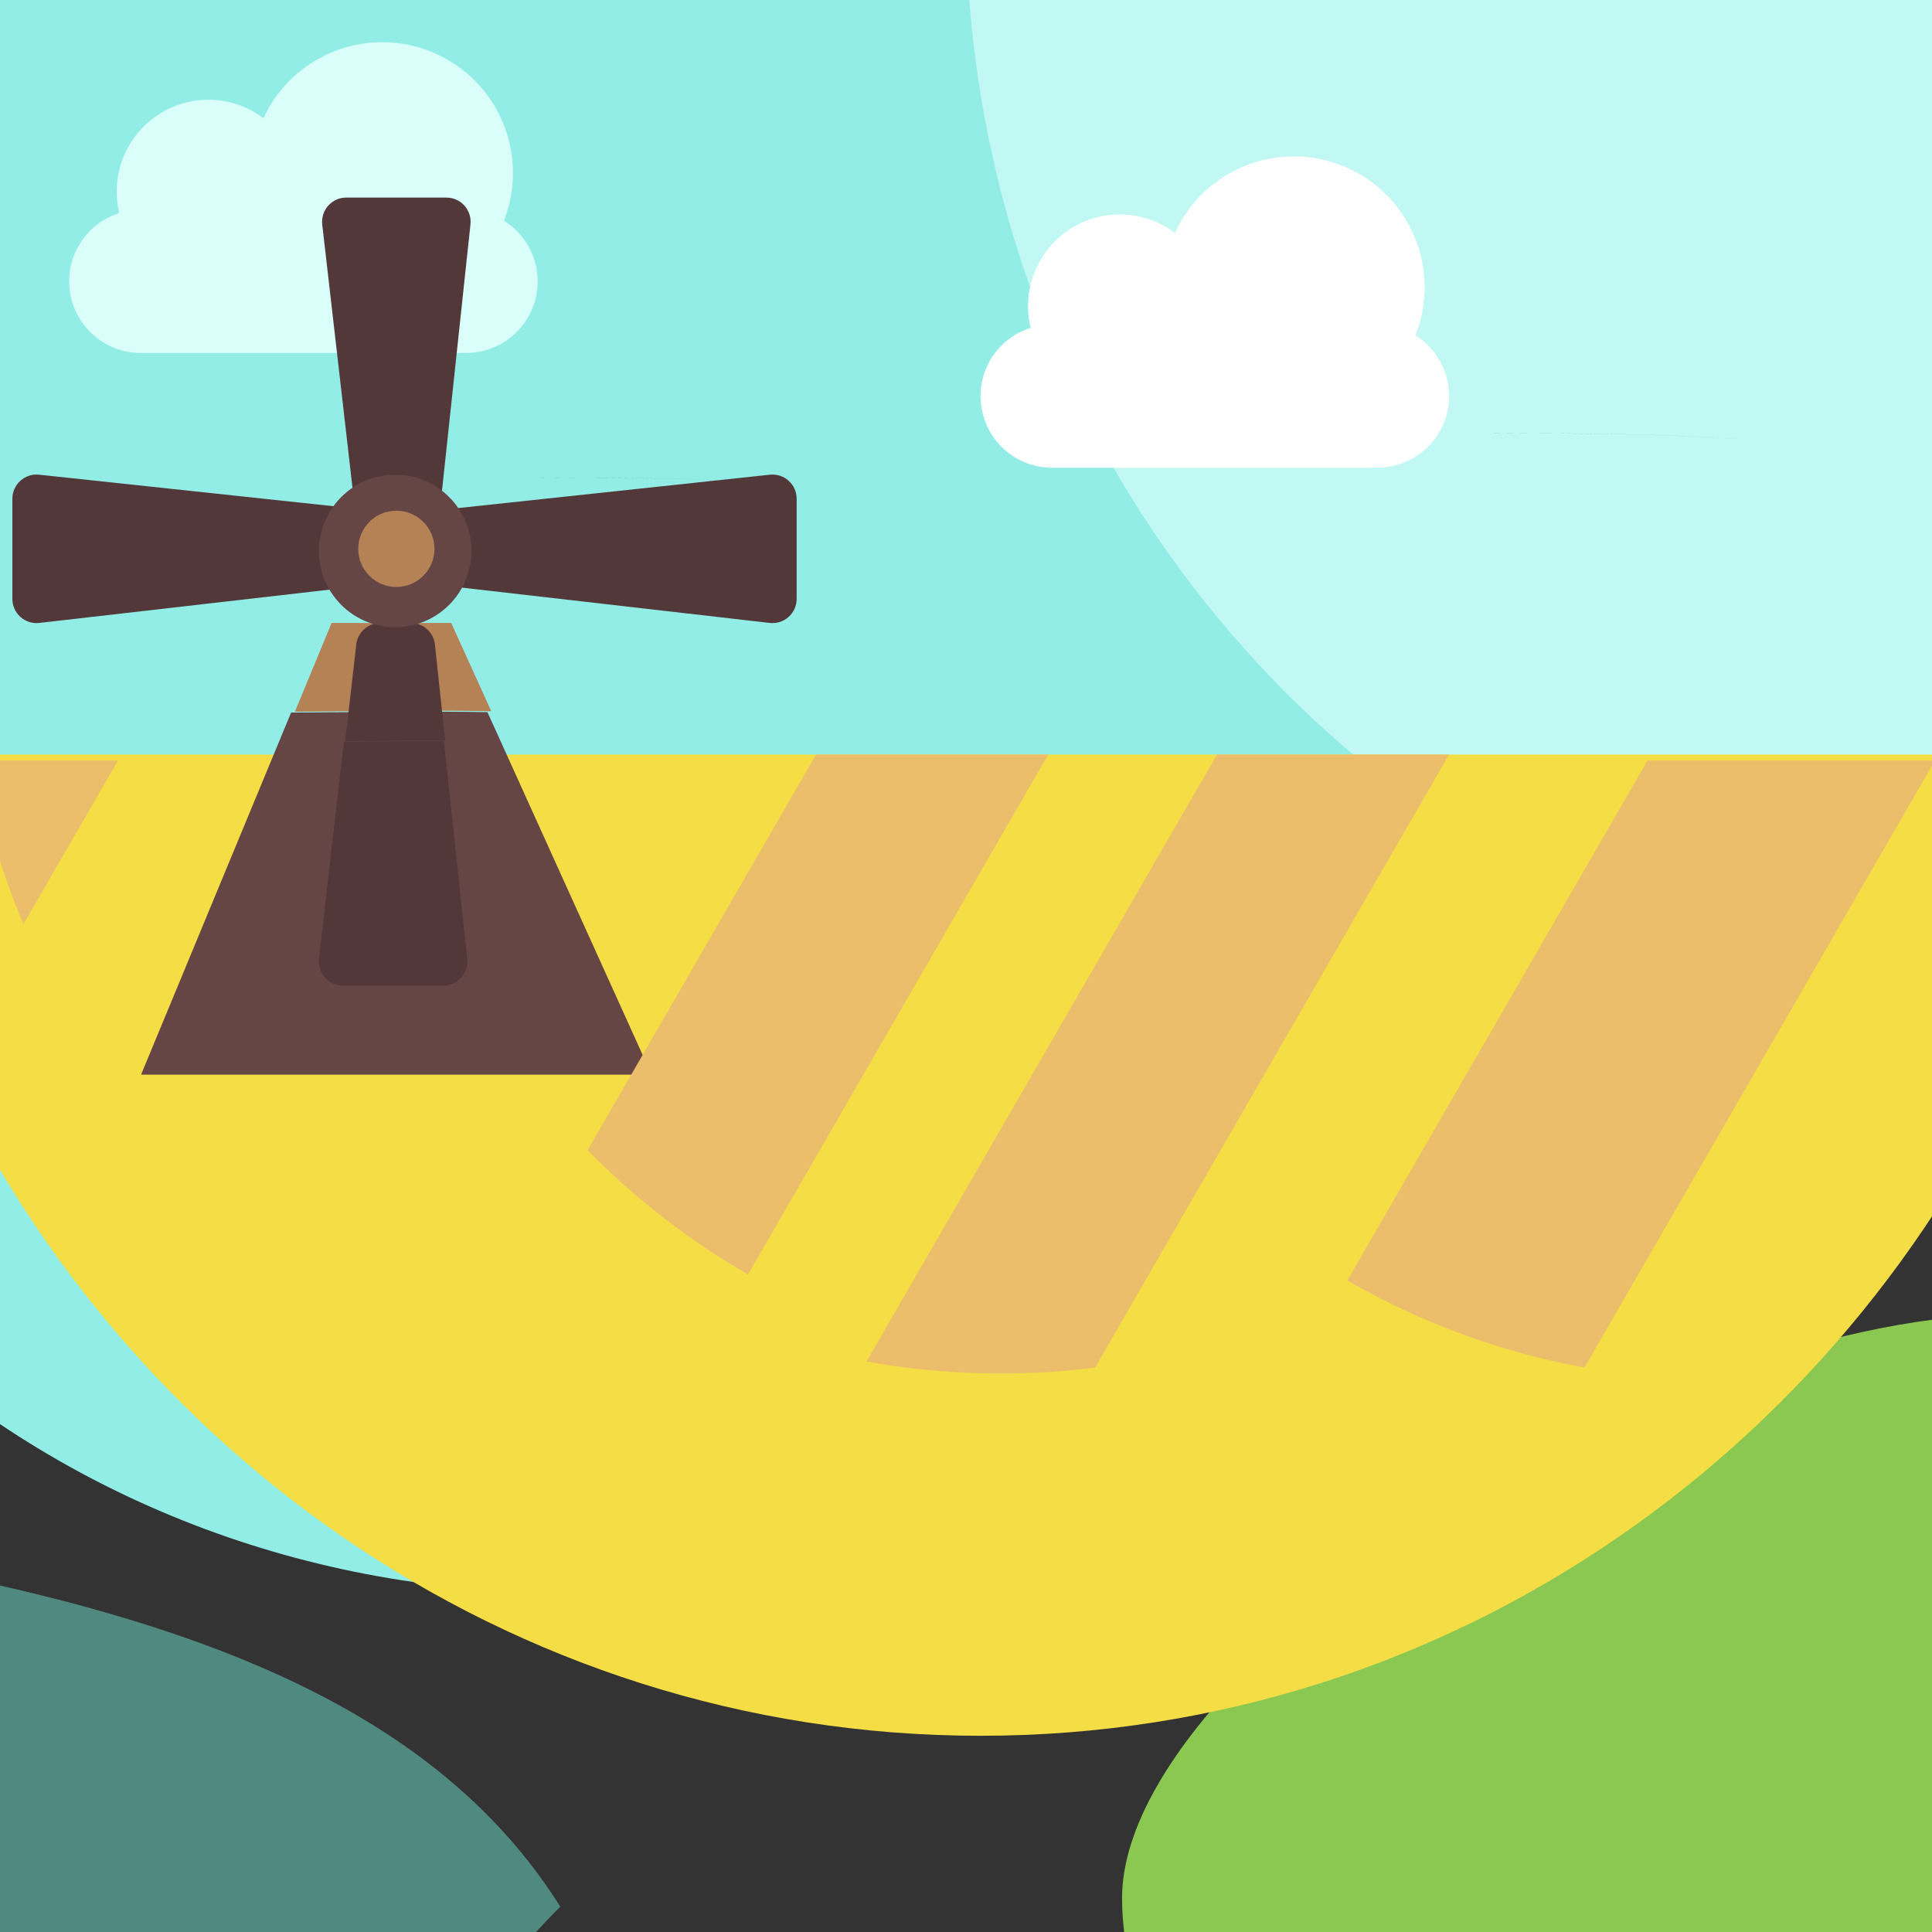 <svg height="1024" node-id="1" sillyvg="true" template-height="1024" template-width="1024" version="1.1" viewBox="0 0 1024 1024" width="1024" xmlns="http://www.w3.org/2000/svg" xmlns:xlink="http://www.w3.org/1999/xlink"><rect x="0" y="0" width="1024" height="1024" fill="#333333" stroke="none"/><defs node-id="30"></defs><path d="M 296.96 -120.98 C 13.91 -120.98 -215.54 95.04 -215.54 361.52 C -215.54 628.00 13.91 844.02 296.96 844.02 C 580.01 844.02 809.46 628.00 809.46 361.52 C 809.46 95.04 580.01 -120.98 296.96 -120.98 Z M 202.73 253.87 C 274.48 253.87 343.66 251.42 415.41 256.31 C 343.73 251.45 274.48 253.87 202.73 253.87 Z" fill="#93ede7" fill-rule="nonzero" node-id="32" stroke="none" target-height="965" target-width="1025" target-x="-215.541" target-y="-120.978"/><path d="M 798.28 -239.47 C 703.16 -239.60 609.44 -215.97 525.20 -170.60 C 516.41 -129.66 511.99 -87.85 512.00 -45.92 C 512.00 272.73 763.53 531.06 1073.80 531.06 C 1183.85 531.23 1291.51 498.05 1383.28 435.66 C 1385.92 412.35 1387.24 388.89 1387.25 365.42 C 1387.25 31.35 1123.56 -239.47 798.28 -239.47 Z M 689.99 230.46 C 772.45 230.46 851.95 227.39 934.40 233.53 C 852.02 227.43 772.45 230.46 689.99 230.46 Z" fill="#c1f8f4" fill-rule="nonzero" node-id="34" stroke="none" target-height="770.834" target-width="875.26" target-x="511.989" target-y="-239.601"/><path d="M 750.21 177.77 C 764.07 142.82 747.54 103.19 712.95 88.45 C 678.36 73.72 638.33 89.25 622.72 123.46 C 606.33 111.09 583.93 110.38 566.77 121.67 C 549.62 132.96 541.41 153.82 546.28 173.77 C 528.40 179.38 517.30 197.20 520.14 215.72 C 522.98 234.24 538.92 247.92 557.66 247.91 L 727.20 247.91 C 727.71 247.89 728.22 247.84 728.72 247.77 C 729.21 247.77 729.72 247.85 730.19 247.85 C 747.11 247.83 761.96 236.61 766.61 220.35 C 771.26 204.09 764.57 186.71 750.21 177.77 Z" fill="#ffffff" fill-rule="nonzero" node-id="36" stroke="none" target-height="174.198" target-width="253.957" target-x="517.298" target-y="73.719"/><path d="M -84.33 969.09 C -84.33 969.09 262.15 1066.90 330.53 1026.49 L 330.53 1129.60 L -5.47 1153.00 Z" fill="#5ea55c" fill-rule="nonzero" node-id="38" stroke="none" target-height="183.91" target-width="414.86" target-x="-84.33" target-y="969.088"/><path d="M 1051.00 696.99 C 957.13 702.06 845.50 748.39 756.15 808.10 C 771.22 808.45 786.36 809.10 801.64 810.17 C 786.36 809.08 771.22 808.45 756.15 808.10 C 721.08 831.53 689.44 857.03 663.66 882.91 C 621.28 925.43 594.72 968.96 594.72 1006.03 C 594.72 1038.76 605.94 1070.03 625.77 1098.55 C 676.30 1171.24 782.77 1225.99 901.94 1241.18 C 1023.02 1173.83 1104.94 1044.60 1104.94 896.18 C 1105.04 826.17 1086.42 757.39 1051.00 696.99 Z" fill="#8bc852" fill-rule="nonzero" node-id="40" stroke="none" target-height="544.19" target-width="510.319" target-x="594.72" target-y="696.993"/><path d="M -80.18 399.92 C -72.12 448.83 -58.38 496.56 -39.27 542.11 C 54.04 764.39 269.18 920.00 519.72 920.00 C 770.26 920.00 985.40 764.39 1078.71 542.11 C 1097.82 496.56 1111.56 448.83 1119.62 399.92 Z" fill="#f4dd45" fill-rule="nonzero" node-id="42" stroke="none" target-height="520.08" target-width="1199.8" target-x="-80.18" target-y="399.92"/><path d="M 874.38 673.62 C 886.77 644.89 895.67 614.77 900.90 583.92 L 897.34 583.92 L 757.34 826.41 C 808.33 785.88 848.53 733.40 874.38 673.62 Z" fill="#ecbe6b" fill-rule="nonzero" node-id="44" stroke="none" target-height="242.49" target-width="143.56" target-x="757.34" target-y="583.92"/><path d="M 267.10 116.98 C 280.78 82.08 264.24 42.63 229.76 27.93 C 195.27 13.22 155.35 28.60 139.64 62.64 C 123.24 50.31 100.87 49.61 83.73 60.89 C 66.59 72.17 58.38 93.00 63.21 112.94 C 45.35 118.56 34.26 136.38 37.10 154.89 C 39.95 173.40 55.88 187.07 74.60 187.07 L 244.08 187.07 C 244.58 187.07 245.07 187.04 245.56 186.99 C 246.05 186.99 246.56 187.07 247.03 187.07 C 263.96 187.08 278.85 175.87 283.51 159.59 C 288.17 143.32 281.47 125.93 267.10 116.98 Z" fill="#dafffb" fill-rule="nonzero" node-id="46" stroke="none" target-height="173.857" target-width="253.91" target-x="34.26" target-y="13.225"/><path d="M -4.96 839.24 C -86.17 992.76 -57.48 1181.32 65.72 1303.73 C 140.15 1290.99 209.65 1263.06 259.07 1226.21 C 239.24 1197.70 228.02 1166.42 228.02 1133.69 C 228.02 1096.62 254.58 1053.09 296.96 1010.57 C 239.72 919.65 136.52 870.75 -4.96 839.24 Z" fill="#4f8980" fill-rule="nonzero" node-id="48" stroke="none" target-height="464.49" target-width="383.133" target-x="-86.175" target-y="839.243"/><path d="M 218.84 296.63 L 202.63 296.63 C 196.13 296.62 190.65 291.74 189.90 285.28 L 170.79 118.99 C 170.38 115.36 171.53 111.72 173.96 109.00 C 176.39 106.27 179.87 104.72 183.52 104.72 L 236.62 104.72 C 240.26 104.72 243.72 106.26 246.15 108.96 C 248.58 111.67 249.75 115.27 249.36 118.89 L 231.58 285.18 C 230.89 291.69 225.39 296.62 218.84 296.63 Z" fill="#523838" fill-rule="nonzero" node-id="50" stroke="none" target-height="191.911" target-width="79.372" target-x="170.379" target-y="104.716"/><path d="M 260.37 376.96 L 239.16 330.20 L 175.76 330.20 L 156.30 377.20 C 191.36 377.05 225.72 376.30 260.37 376.96 Z" fill="#b48255" fill-rule="nonzero" node-id="52" stroke="none" target-height="47" target-width="104.07" target-x="156.301" target-y="330.197"/><path d="M 345.36 569.60 L 258.36 377.46 C 223.71 376.80 189.36 377.55 154.29 377.67 L 74.77 569.60 Z" fill="#664545" fill-rule="nonzero" node-id="54" stroke="none" target-height="192.8" target-width="270.59" target-x="74.775" target-y="376.799"/><path d="M 235.26 392.85 C 217.62 392.80 199.99 392.98 182.26 393.14 L 169.06 508.14 C 168.65 511.77 169.80 515.40 172.23 518.13 C 174.66 520.85 178.14 522.41 181.79 522.41 L 234.89 522.41 C 238.52 522.41 241.99 520.87 244.42 518.17 C 246.85 515.46 248.02 511.86 247.63 508.24 Z" fill="#523838" fill-rule="nonzero" node-id="56" stroke="none" target-height="129.611" target-width="79.369" target-x="168.647" target-y="392.802"/><path d="M 235.97 392.55 L 230.52 341.64 C 229.82 335.13 224.32 330.20 217.78 330.19 L 201.57 330.19 C 195.05 330.20 189.58 335.08 188.84 341.55 L 182.96 392.85 C 200.73 392.68 218.33 392.55 235.97 392.55 Z" fill="#523838" fill-rule="nonzero" node-id="58" stroke="none" target-height="62.66" target-width="53.01" target-x="182.955" target-y="330.192"/><path d="M 198.52 282.15 L 198.52 298.36 C 198.52 304.87 193.64 310.35 187.17 311.09 L 20.83 330.17 C 17.20 330.59 13.57 329.44 10.84 327.01 C 8.12 324.58 6.56 321.10 6.56 317.44 L 6.56 264.34 C 6.56 260.70 8.11 257.23 10.82 254.80 C 13.54 252.36 17.16 251.20 20.78 251.60 L 187.12 269.41 C 193.61 270.14 198.52 275.62 198.52 282.15 Z" fill="#523838" fill-rule="nonzero" node-id="60" stroke="none" target-height="79.387" target-width="191.962" target-x="6.558" target-y="251.204"/><path d="M 230.28 282.15 L 230.28 298.36 C 230.28 304.87 235.16 310.34 241.63 311.09 L 407.97 330.17 C 411.60 330.59 415.23 329.43 417.96 327.00 C 420.68 324.57 422.24 321.09 422.24 317.44 L 422.24 264.34 C 422.24 260.71 420.70 257.24 417.99 254.81 C 415.29 252.38 411.68 251.21 408.07 251.60 L 241.73 269.41 C 235.22 270.11 230.28 275.60 230.28 282.15 Z" fill="#523838" fill-rule="nonzero" node-id="62" stroke="none" target-height="79.372" target-width="191.961" target-x="230.28" target-y="251.214"/><path d="M 849.14 569.60 L 661.56 894.50 C 732.92 885.43 800.42 856.93 856.69 812.09 L 996.69 569.60 Z" fill="#f4dd45" fill-rule="nonzero" node-id="64" stroke="none" target-height="324.9" target-width="335.13" target-x="661.555" target-y="569.6"/><path d="M 873.20 403.10 L 714.10 678.68 C 753.05 701.15 795.58 716.75 839.83 724.80 L 1025.56 403.10 Z" fill="#ecbe6b" fill-rule="nonzero" node-id="66" stroke="none" target-height="321.7" target-width="311.46" target-x="714.1" target-y="403.096"/><path d="M 198.52 583.92 L 148.42 670.70 C 148.82 671.70 149.21 672.65 149.62 673.62 C 168.90 718.24 196.24 758.92 230.28 793.62 L 351.34 583.92 Z" fill="#f4dd45" fill-rule="nonzero" node-id="68" stroke="none" target-height="209.7" target-width="202.92" target-x="148.42" target-y="583.92"/><path d="M -12.90 403.10 C -7.85 432.91 0.65 462.03 12.42 489.88 L 62.52 403.10 Z" fill="#ecbe6b" fill-rule="nonzero" node-id="70" stroke="none" target-height="86.78" target-width="75.42" target-x="-12.9" target-y="403.096"/><path d="M 432.52 399.92 L 311.46 609.61 C 336.66 635.34 365.26 657.51 396.46 675.50 L 555.56 399.92 Z" fill="#ecbe6b" fill-rule="nonzero" node-id="72" stroke="none" target-height="275.58" target-width="244.1" target-x="311.46" target-y="399.92"/><path d="M 645.03 399.92 L 459.27 721.62 C 499.26 728.87 540.13 729.95 580.45 724.82 L 768.03 399.92 Z" fill="#ecbe6b" fill-rule="nonzero" node-id="74" stroke="none" target-height="330.028" target-width="308.76" target-x="459.271" target-y="399.92"/><path d="M 249.88 292.02 C 249.88 314.34 231.78 332.44 209.46 332.44 C 187.14 332.44 169.04 314.34 169.04 292.02 C 169.04 269.69 187.14 251.60 209.46 251.60 C 231.78 251.60 249.88 269.69 249.88 292.02 Z" fill="#664545" fill-rule="nonzero" node-id="76" stroke="none" target-height="80.84" target-width="80.84" target-x="169.04" target-y="251.598"/><path d="M 230.28 290.90 C 230.28 302.06 221.23 311.11 210.07 311.11 C 198.91 311.11 189.86 302.06 189.86 290.90 C 189.86 279.73 198.91 270.69 210.07 270.69 C 221.23 270.69 230.28 279.73 230.28 290.90 Z" fill="#b48255" fill-rule="nonzero" node-id="78" stroke="none" target-height="40.42" target-width="40.42" target-x="189.86" target-y="270.685"/></svg>